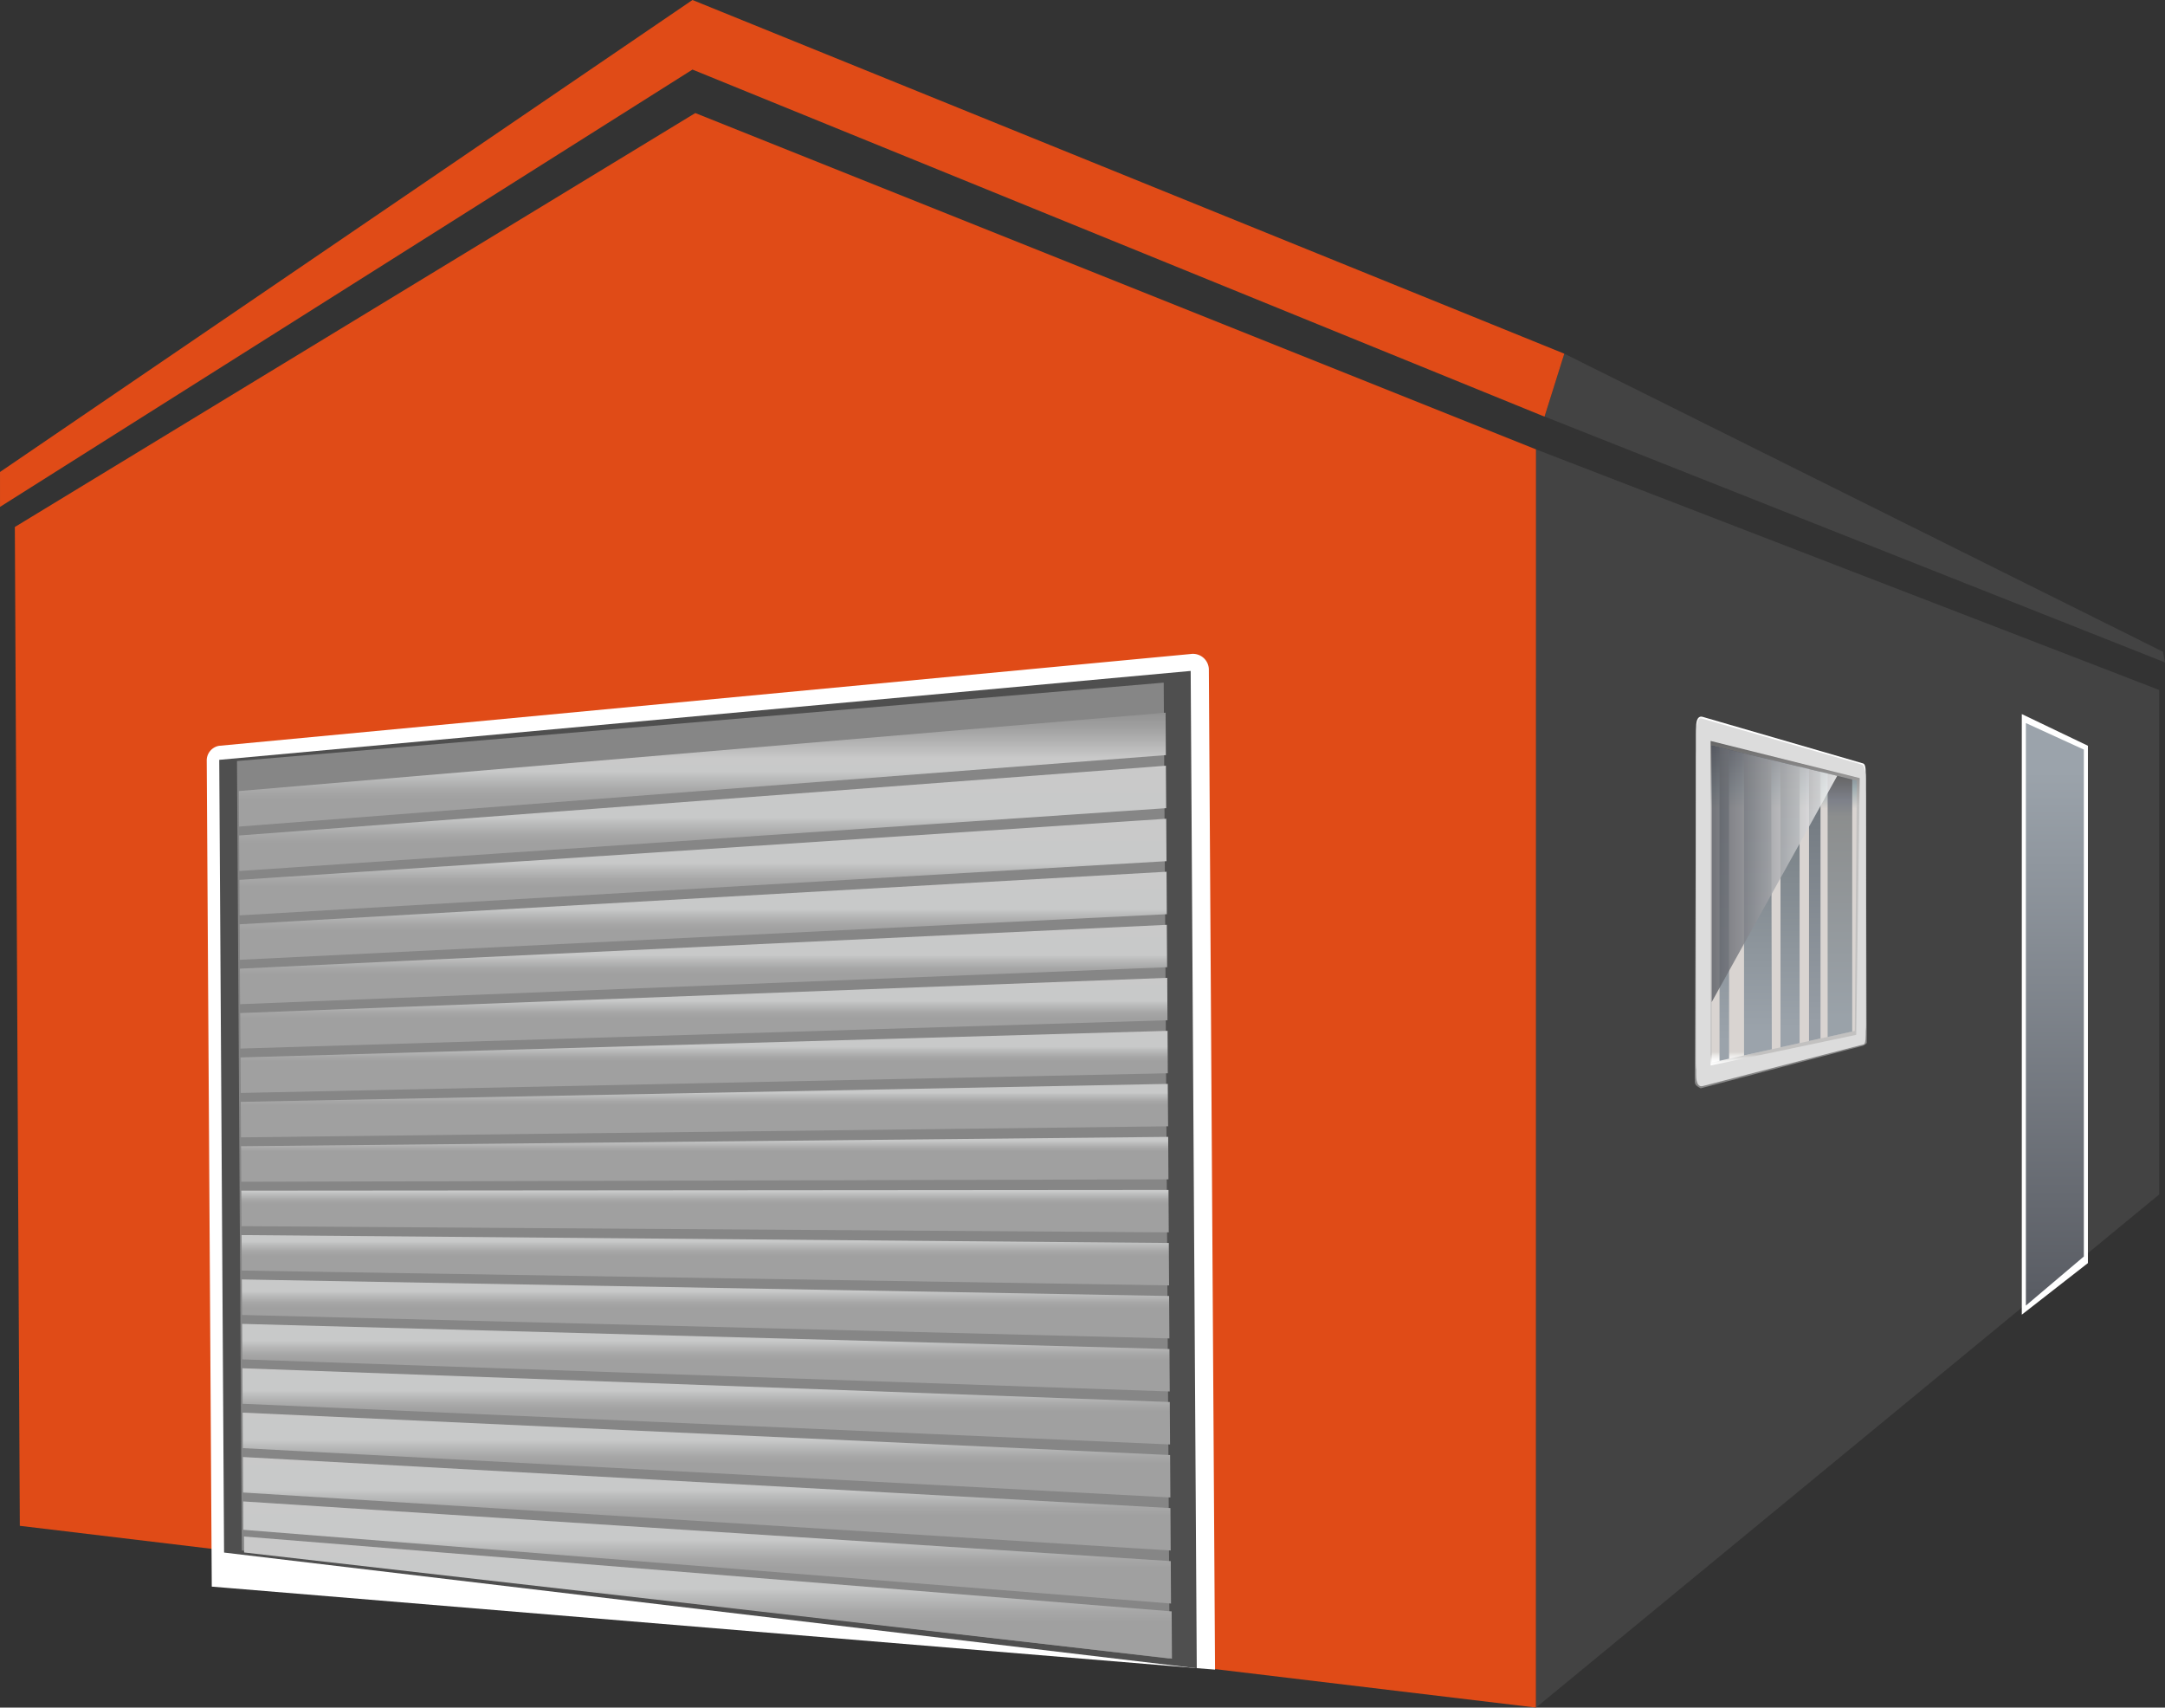 <svg xmlns="http://www.w3.org/2000/svg" xmlns:xlink="http://www.w3.org/1999/xlink" width="115.37" height="90.982" viewBox="0 0 115.37 90.982">
  <rect x="0" y="0" width="115.37" height="90.982" fill="#333333" stroke="none"/>
  <defs>
    <linearGradient id="linear-gradient" x1="0.435" y1="0.761" x2="0.435" y2="-0.172" gradientUnits="objectBoundingBox">
      <stop offset="0" stop-color="#a0a0a0"/>
      <stop offset="0.082" stop-color="#a7a7a7"/>
      <stop offset="0.207" stop-color="#bcbdbd"/>
      <stop offset="0.262" stop-color="#c8c9c9"/>
      <stop offset="0.388" stop-color="#c9c9c9"/>
      <stop offset="0.425" stop-color="#c3c3c3"/>
      <stop offset="0.666" stop-color="#a1a1a1"/>
      <stop offset="0.866" stop-color="#8d8d8d"/>
      <stop offset="1" stop-color="#868686"/>
    </linearGradient>
    <linearGradient id="linear-gradient-2" x1="0.435" y1="0.735" x2="0.435" y2="-0.194" gradientUnits="objectBoundingBox">
      <stop offset="0" stop-color="#a0a0a0"/>
      <stop offset="0.082" stop-color="#a7a7a7"/>
      <stop offset="0.207" stop-color="#bcbdbd"/>
      <stop offset="0.262" stop-color="#c8c9c9"/>
      <stop offset="0.762" stop-color="#c9c9c9"/>
      <stop offset="1" stop-color="#fff"/>
    </linearGradient>
    <linearGradient id="linear-gradient-3" x1="0.435" y1="0.703" x2="0.435" y2="-0.221" xlink:href="#linear-gradient-2"/>
    <linearGradient id="linear-gradient-4" x1="0.434" y1="0.666" x2="0.434" y2="-0.253" xlink:href="#linear-gradient-2"/>
    <linearGradient id="linear-gradient-5" x1="0.434" y1="0.62" x2="0.434" y2="-0.292" xlink:href="#linear-gradient-2"/>
    <linearGradient id="linear-gradient-6" x1="0.434" y1="0.563" x2="0.434" y2="-0.34" xlink:href="#linear-gradient-2"/>
    <linearGradient id="linear-gradient-7" x1="0.433" y1="0.491" x2="0.433" y2="-0.402" xlink:href="#linear-gradient-2"/>
    <linearGradient id="linear-gradient-8" x1="0.433" y1="0.395" x2="0.433" y2="-0.483" xlink:href="#linear-gradient-2"/>
    <linearGradient id="linear-gradient-9" x1="0.433" y1="0.331" x2="0.433" y2="-0.597" xlink:href="#linear-gradient-2"/>
    <linearGradient id="linear-gradient-10" x1="0.432" y1="0.327" x2="0.432" y2="-0.769" xlink:href="#linear-gradient-2"/>
    <linearGradient id="linear-gradient-11" x1="0.432" y1="0.412" x2="0.432" y2="-0.68" xlink:href="#linear-gradient-2"/>
    <linearGradient id="linear-gradient-12" x1="0.432" y1="0.481" x2="0.432" y2="-0.595" xlink:href="#linear-gradient-2"/>
    <linearGradient id="linear-gradient-13" x1="0.431" y1="0.532" x2="0.431" y2="-0.532" xlink:href="#linear-gradient-2"/>
    <linearGradient id="linear-gradient-14" x1="0.431" y1="0.571" x2="0.431" y2="-0.483" xlink:href="#linear-gradient-2"/>
    <linearGradient id="linear-gradient-15" x1="0.431" y1="0.603" x2="0.431" y2="-0.445" xlink:href="#linear-gradient-2"/>
    <linearGradient id="linear-gradient-16" x1="0.43" y1="0.628" x2="0.43" y2="-0.413" xlink:href="#linear-gradient-2"/>
    <linearGradient id="linear-gradient-17" x1="0.43" y1="0.65" x2="0.43" y2="-0.387" xlink:href="#linear-gradient-2"/>
    <linearGradient id="linear-gradient-18" x1="0.43" y1="0.698" x2="0.43" y2="-0.33" xlink:href="#linear-gradient-2"/>
    <linearGradient id="linear-gradient-19" x1="0.5" y1="1" x2="0.5" gradientUnits="objectBoundingBox">
      <stop offset="0" stop-color="#fff"/>
      <stop offset="0.008" stop-color="#f9f9f9"/>
      <stop offset="0.018" stop-color="#e9e9e8"/>
      <stop offset="0.029" stop-color="#cfcecd"/>
      <stop offset="0.034" stop-color="#c2c1c0"/>
      <stop offset="0.801" stop-color="#c2c1c0"/>
      <stop offset="0.911" stop-color="#8c8b8b"/>
      <stop offset="1" stop-color="#656565"/>
    </linearGradient>
    <linearGradient id="linear-gradient-20" x1="0.5" y1="1" x2="0.5" gradientUnits="objectBoundingBox">
      <stop offset="0" stop-color="#fff"/>
      <stop offset="0.009" stop-color="#faf9f9"/>
      <stop offset="0.022" stop-color="#eceae8"/>
      <stop offset="0.034" stop-color="#d9d4d1"/>
      <stop offset="0.801" stop-color="#d9d4d1"/>
      <stop offset="0.82" stop-color="#c7c8c7"/>
      <stop offset="0.864" stop-color="#a0aeb2"/>
      <stop offset="1" stop-color="#424552"/>
    </linearGradient>
    <linearGradient id="linear-gradient-21" x1="0.5" y1="0.97" x2="0.5" y2="-0.03" gradientUnits="objectBoundingBox">
      <stop offset="0.034" stop-color="#9ba3ab"/>
      <stop offset="0.801" stop-color="#767e83"/>
      <stop offset="0.864" stop-color="#737777"/>
      <stop offset="1" stop-color="#5a5d64"/>
    </linearGradient>
    <linearGradient id="linear-gradient-22" x1="0.5" y1="0.96" x2="0.5" y2="-0.04" xlink:href="#linear-gradient-21"/>
    <linearGradient id="linear-gradient-23" x1="0.5" y1="0.967" x2="0.5" y2="-0.033" gradientUnits="objectBoundingBox">
      <stop offset="0.034" stop-color="#9ba3ab"/>
      <stop offset="0.801" stop-color="#767e83"/>
      <stop offset="0.864" stop-color="#737777"/>
      <stop offset="1" stop-color="#595d63"/>
    </linearGradient>
    <linearGradient id="linear-gradient-24" x1="0.5" y1="0.967" x2="0.5" y2="-0.033" gradientUnits="objectBoundingBox">
      <stop offset="0.034" stop-color="#979ea6"/>
      <stop offset="0.801" stop-color="#747b82"/>
      <stop offset="0.864" stop-color="#686a6b"/>
      <stop offset="1" stop-color="#53565c"/>
    </linearGradient>
    <linearGradient id="linear-gradient-25" x1="0.5" y1="0.963" x2="0.5" y2="-0.037" gradientUnits="objectBoundingBox">
      <stop offset="0.034" stop-color="#9aa2a9"/>
      <stop offset="0.801" stop-color="#8c8e8e"/>
      <stop offset="0.864" stop-color="#7d8089"/>
      <stop offset="1" stop-color="#595753"/>
    </linearGradient>
    <linearGradient id="linear-gradient-26" y1="0.5" x2="1" y2="0.5" gradientUnits="objectBoundingBox">
      <stop offset="0" stop-color="#5a5d64"/>
      <stop offset="0.222" stop-color="#7a7c82"/>
      <stop offset="0.707" stop-color="#cbccce"/>
      <stop offset="1" stop-color="#fff"/>
    </linearGradient>
    <linearGradient id="linear-gradient-27" x1="0.5" y1="1" x2="0.5" gradientUnits="objectBoundingBox">
      <stop offset="0.024" stop-color="#5a5d64"/>
      <stop offset="0.915" stop-color="#9ba3ab"/>
      <stop offset="0.993" stop-color="#9ba3ab"/>
    </linearGradient>
  </defs>
  <g id="Group_1667" data-name="Group 1667" transform="translate(-7100 445)">
    <path id="Path_2" data-name="Path 2" d="M218.653,407.237v26.877l-33.211,27.341V394.417Z" transform="translate(6996.409 -815.474)" fill="#434343"/>
    <path id="Path_3" data-name="Path 3" d="M187.049,388.237l31.9,15.881.113.57-33.064-13.1Z" transform="translate(6996.312 -814.392)" fill="#434343"/>
    <path id="Path_4" data-name="Path 4" d="M123.123,365.393l46.459,18.845-1.054,3.355L123.123,369.1l-36.9,23.3v-1.86Z" transform="translate(7013.778 -810.393)" fill="#e04b17"/>
    <path id="Path_5" data-name="Path 5" d="M168.242,390.614l-44.8-17.918-36.26,22.055.264,53.218,80.792,9.684Z" transform="translate(7013.609 -811.672)" fill="#e04b17"/>
    <path id="Path_6" data-name="Path 6" d="M220.347,413.2l-3.523-1.687v32l3.523-2.748Z" transform="translate(6990.915 -818.466)" fill="#fff"/>
    <path id="Path_7" data-name="Path 7" d="M153.308,461.746l-.974-.078-51.821-4.289-.668-.055-.268-44a.79.79,0,0,1,.662-.8L152,407.634a.849.849,0,0,1,.978.807Z" transform="translate(7011.44 -817.787)" fill="#fff"/>
    <path id="Path_8" data-name="Path 8" d="M100.642,455.7l-.257-42.237,51.767-4.737.324,53.139Z" transform="translate(7011.298 -817.978)" fill="#4f4f4f"/>
    <path id="Path_9" data-name="Path 9" d="M101.787,455.724l-.256-42.064,49.384-4.176.317,52Z" transform="translate(7011.098 -818.112)" fill="#868686"/>
    <path id="Path_10" data-name="Path 10" d="M151.05,413.685l-49.386,3.808-.012-1.892,49.384-4.176Z" transform="translate(7011.077 -818.452)" fill="url(#linear-gradient)"/>
    <path id="Path_11" data-name="Path 11" d="M151.071,417.111l-49.389,3.348-.012-1.892,49.386-3.716Z" transform="translate(7011.073 -819.051)" fill="url(#linear-gradient-2)"/>
    <path id="Path_12" data-name="Path 12" d="M151.091,420.535,101.7,423.423l-.012-1.892,49.389-3.256Z" transform="translate(7011.07 -819.651)" fill="url(#linear-gradient-3)"/>
    <path id="Path_13" data-name="Path 13" d="M151.111,423.96l-49.394,2.429-.012-1.892,49.392-2.8Z" transform="translate(7011.067 -820.25)" fill="url(#linear-gradient-4)"/>
    <path id="Path_14" data-name="Path 14" d="M151.131,427.385l-49.4,1.969-.012-1.892,49.395-2.337Z" transform="translate(7011.064 -820.85)" fill="url(#linear-gradient-5)"/>
    <path id="Path_15" data-name="Path 15" d="M151.152,430.809l-49.4,1.509-.012-1.892,49.4-1.877Z" transform="translate(7011.061 -821.449)" fill="url(#linear-gradient-6)"/>
    <path id="Path_16" data-name="Path 16" d="M151.172,434.234l-49.4,1.049-.012-1.892,49.4-1.417Z" transform="translate(7011.058 -822.049)" fill="url(#linear-gradient-7)"/>
    <path id="Path_17" data-name="Path 17" d="M151.192,437.659l-49.406.589-.012-1.892,49.4-.957Z" transform="translate(7011.055 -822.648)" fill="url(#linear-gradient-8)"/>
    <path id="Path_18" data-name="Path 18" d="M151.213,441.084l-49.408.13-.012-1.892,49.406-.5Z" transform="translate(7011.052 -823.248)" fill="url(#linear-gradient-9)"/>
    <path id="Path_19" data-name="Path 19" d="M151.233,444.508l-49.411-.33-.012-1.892,49.409-.038Z" transform="translate(7011.049 -823.847)" fill="url(#linear-gradient-10)"/>
    <path id="Path_20" data-name="Path 20" d="M151.253,447.844l-49.414-.79-.012-1.892,49.412.422Z" transform="translate(7011.046 -824.357)" fill="url(#linear-gradient-11)"/>
    <path id="Path_21" data-name="Path 21" d="M151.273,451.171l-49.417-1.25-.012-1.892,49.414.882Z" transform="translate(7011.043 -824.859)" fill="url(#linear-gradient-12)"/>
    <path id="Path_22" data-name="Path 22" d="M151.294,454.5l-49.42-1.71-.012-1.892,49.417,1.342Z" transform="translate(7011.04 -825.361)" fill="url(#linear-gradient-13)"/>
    <path id="Path_23" data-name="Path 23" d="M151.314,457.826l-49.422-2.169-.012-1.892,49.42,1.8Z" transform="translate(7011.037 -825.863)" fill="url(#linear-gradient-14)"/>
    <path id="Path_24" data-name="Path 24" d="M151.334,461.152l-49.425-2.629-.012-1.892,49.423,2.261Z" transform="translate(7011.034 -826.365)" fill="url(#linear-gradient-15)"/>
    <path id="Path_25" data-name="Path 25" d="M151.354,464.479l-49.428-3.089-.012-1.892,49.426,2.721Z" transform="translate(7011.031 -826.867)" fill="url(#linear-gradient-16)"/>
    <path id="Path_26" data-name="Path 26" d="M151.375,467.807l-49.433-3.929-.009-1.512,49.429,3.181Z" transform="translate(7011.027 -827.369)" fill="url(#linear-gradient-17)"/>
    <path id="Path_27" data-name="Path 27" d="M151.434,471.141l-49.444-5.658-.005-.849,49.433,3.988Z" transform="translate(7011.018 -827.766)" fill="url(#linear-gradient-18)"/>
    <g id="Group_1" data-name="Group 1" transform="translate(7190.31 -406.821)">
      <path id="Path_28" data-name="Path 28" d="M204.865,429.325s0,.068-.193.162l-8.659,2.271c-.323-.18-.318-.2-.318-.572l.074-17.082c0-.516.158-.9.351-.85l8.491,2.17c.11.028.2.367.2.752Z" transform="translate(-195.696 -411.95)" fill="#868686"/>
      <path id="Path_29" data-name="Path 29" d="M204.827,428.1c0,.387-.089.725-.2.753l-8.491,2.17c-.192.049-.351-.333-.351-.851v-17.9c0-.517.158-.639.349-.582l8.542,2.479c.11.033.149.184.149.57Z" transform="translate(-195.712 -411.674)" fill="#fff"/>
      <path id="Path_30" data-name="Path 30" d="M204.827,428.374c0,.385,0,.756-.111.785l-8.579,2.221c-.192.051-.351-.091-.351-.607V412.634c0-.517.093-.9.285-.844l8.557,2.464c.11.031.2.373.2.759Z" transform="translate(-195.712 -411.693)" fill="#dcdcdc"/>
      <path id="Path_31" data-name="Path 31" d="M196.721,430.541V413.249l7.946,1.98-.186,13.679Z" transform="translate(-195.875 -411.95)" fill="url(#linear-gradient-19)"/>
      <path id="Path_32" data-name="Path 32" d="M204.419,428.75l-7.628,1.686V413.547l7.736,1.867Z" transform="translate(-195.888 -412.002)" fill="url(#linear-gradient-20)"/>
      <path id="Path_33" data-name="Path 33" d="M197.806,430.252l-.509.113v-16.7l.509.123Z" transform="translate(-195.976 -412.023)" fill="url(#linear-gradient-21)"/>
      <path id="Path_34" data-name="Path 34" d="M200.36,429.816l-1.479.327V414.051l1.45.35Z" transform="translate(-196.253 -412.09)" fill="url(#linear-gradient-22)"/>
      <path id="Path_35" data-name="Path 35" d="M202.254,429.588l-1.017.225V414.62l1.017.245Z" transform="translate(-196.666 -412.19)" fill="url(#linear-gradient-23)"/>
      <path id="Path_36" data-name="Path 36" d="M203.692,429.419l-.612.135v-14.49l.612.148Z" transform="translate(-196.989 -412.268)" fill="url(#linear-gradient-24)"/>
      <path id="Path_37" data-name="Path 37" d="M205.591,429.1l-1.309.289V415.355l1.309.316Z" transform="translate(-197.199 -412.318)" fill="url(#linear-gradient-25)"/>
      <path id="Path_38" data-name="Path 38" d="M196.791,427.218V413.547l6.69,1.614Z" transform="translate(-195.888 -412.002)" opacity="0.8" fill="url(#linear-gradient-26)"/>
    </g>
    <path id="Path_39" data-name="Path 39" d="M217.087,443.131V412.093l3.089,1.414v27.009Z" transform="translate(6990.869 -818.568)" fill="url(#linear-gradient-27)"/>
  </g>
</svg>
